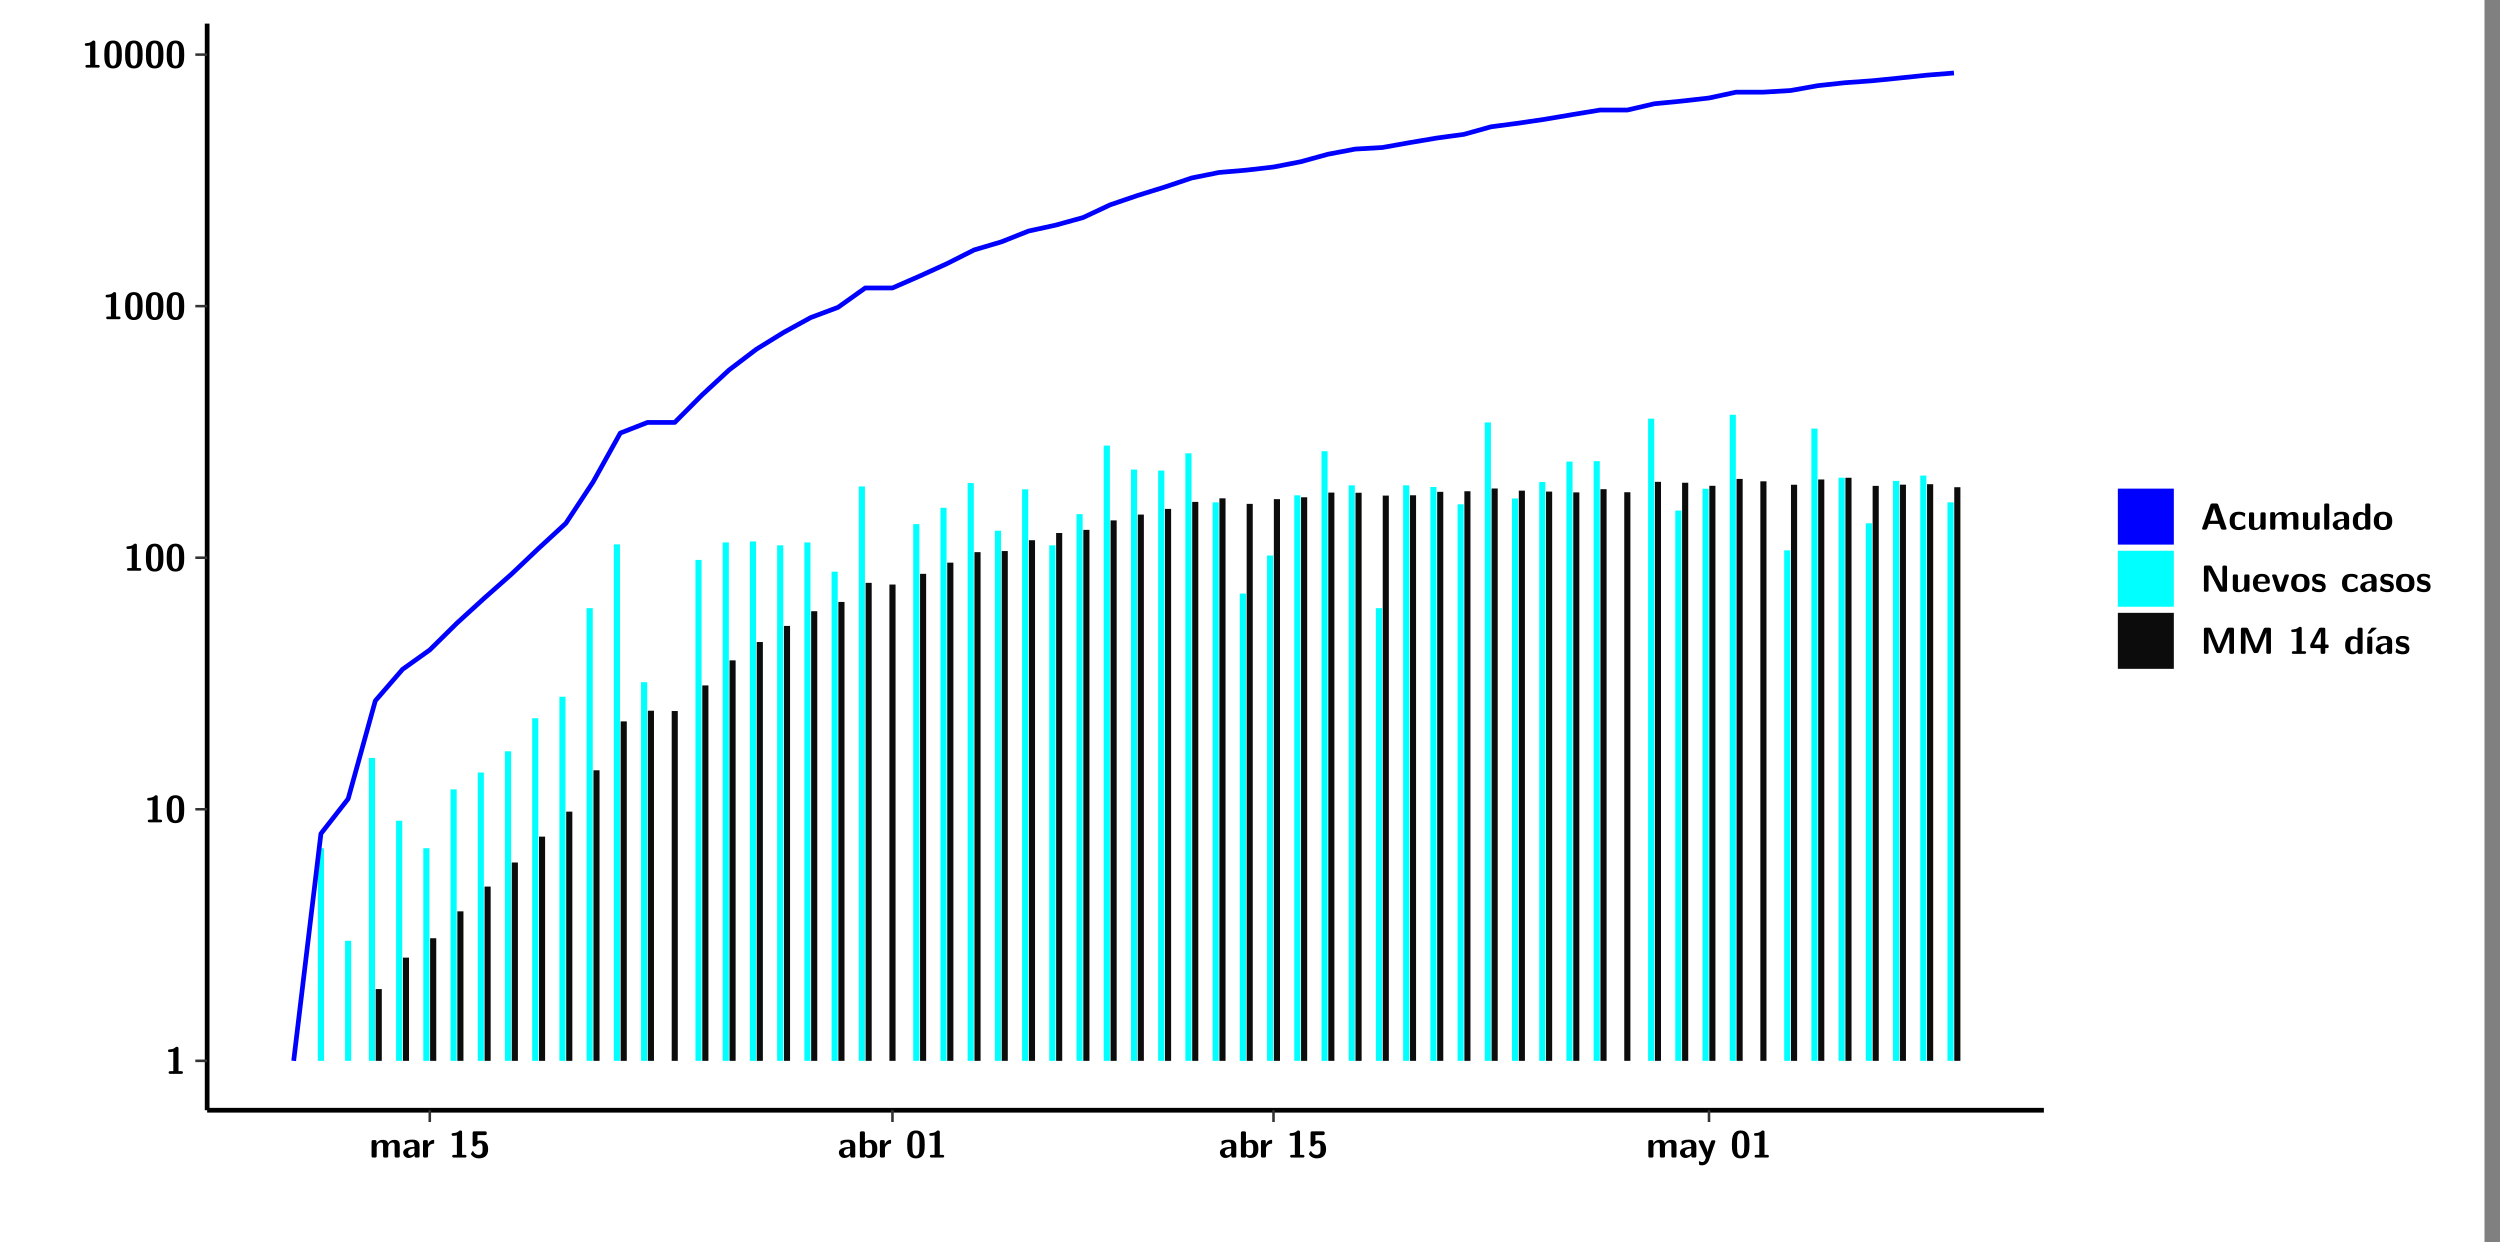 <?xml version="1.0" encoding="UTF-8"?>
<svg xmlns="http://www.w3.org/2000/svg" xmlns:xlink="http://www.w3.org/1999/xlink" width="579.653pt" height="288pt" viewBox="0 0 579.653 288" version="1.1">
<rect x="0" y="0" width="579.653" height="288" fill="#808080" stroke="none"/>
<defs>
<g>
<symbol overflow="visible" id="glyph0-0">
<path style="stroke:none;" d=""/>
</symbol>
<symbol overflow="visible" id="glyph0-1">
<path style="stroke:none;" d="M 3.109 -5.859 C 3.109 -6.016 3.109 -6.281 2.719 -6.281 C 2.547 -6.281 2.516 -6.266 2.406 -6.156 C 2.25 -6.016 1.922 -5.688 1.047 -5.672 C 0.891 -5.672 0.672 -5.609 0.672 -5.359 C 0.672 -5.047 0.969 -5.047 1.094 -5.047 C 1.344 -5.047 1.656 -5.078 1.906 -5.156 L 1.906 -0.625 L 1.234 -0.625 C 1.109 -0.625 0.812 -0.625 0.812 -0.312 C 0.812 0 1.109 0 1.234 0 L 3.719 0 C 3.828 0 4.141 0 4.141 -0.312 C 4.141 -0.625 3.828 -0.625 3.719 -0.625 L 3.109 -0.625 Z M 3.109 -5.859 "/>
</symbol>
<symbol overflow="visible" id="glyph0-2">
<path style="stroke:none;" d="M 4.438 -3 C 4.438 -4.203 4.438 -6.281 2.406 -6.281 C 0.375 -6.281 0.375 -4.219 0.375 -3 C 0.375 -1.812 0.375 0.188 2.406 0.188 C 4.438 0.188 4.438 -1.781 4.438 -3 Z M 2.406 -0.438 C 1.75 -0.438 1.656 -1.25 1.625 -1.484 C 1.562 -1.953 1.562 -2.766 1.562 -3.125 C 1.562 -3.641 1.562 -4.203 1.625 -4.641 C 1.641 -4.875 1.734 -5.641 2.406 -5.641 C 3.047 -5.641 3.156 -4.906 3.188 -4.734 C 3.25 -4.281 3.25 -3.594 3.25 -3.125 C 3.25 -2.625 3.25 -1.953 3.188 -1.469 C 3.156 -1.234 3.062 -0.438 2.406 -0.438 Z M 2.406 -0.438 "/>
</symbol>
<symbol overflow="visible" id="glyph0-3">
<path style="stroke:none;" d="M 7.062 -2.844 C 7.062 -3.75 6.672 -4.109 5.781 -4.109 C 5.156 -4.109 4.688 -3.828 4.359 -3.25 C 4.219 -4.078 3.484 -4.109 3.109 -4.109 C 2.938 -4.109 2.578 -4.109 2.188 -3.828 C 1.906 -3.625 1.734 -3.344 1.672 -3.203 L 1.672 -3.641 C 1.672 -3.922 1.609 -4.062 1.25 -4.062 L 0.953 -4.062 C 0.625 -4.062 0.531 -3.969 0.531 -3.641 L 0.531 -0.422 C 0.531 -0.109 0.625 0 0.953 0 L 1.297 0 C 1.625 0 1.719 -0.109 1.719 -0.422 L 1.719 -2.359 C 1.719 -3.141 2.25 -3.484 2.688 -3.484 C 3.109 -3.484 3.203 -3.297 3.203 -2.828 L 3.203 -0.422 C 3.203 -0.109 3.297 0 3.625 0 L 3.969 0 C 4.297 0 4.391 -0.109 4.391 -0.422 L 4.391 -2.359 C 4.391 -3.141 4.922 -3.484 5.359 -3.484 C 5.781 -3.484 5.875 -3.297 5.875 -2.828 L 5.875 -0.422 C 5.875 -0.109 5.969 0 6.297 0 L 6.641 0 C 6.984 0 7.062 -0.109 7.062 -0.422 Z M 7.062 -2.844 "/>
</symbol>
<symbol overflow="visible" id="glyph0-4">
<path style="stroke:none;" d="M 4.062 -2.766 C 4.062 -4.156 2.734 -4.156 2.297 -4.156 C 1.891 -4.156 1.453 -4.125 0.859 -3.891 C 0.672 -3.797 0.625 -3.781 0.625 -3.688 C 0.625 -3.625 0.688 -3.109 0.688 -3.047 C 0.703 -2.984 0.75 -2.938 0.812 -2.938 C 0.844 -2.938 0.875 -2.969 0.906 -3 C 1.281 -3.391 1.719 -3.578 2.266 -3.578 C 2.734 -3.578 2.875 -3.297 2.875 -2.781 L 2.875 -2.469 C 2.562 -2.469 0.266 -2.453 0.266 -1.172 C 0.266 -0.547 0.766 0.094 1.531 0.094 C 1.828 0.094 2.484 0.016 2.906 -0.594 L 2.906 -0.422 C 2.906 -0.141 2.969 0 3.328 0 L 3.641 0 C 3.984 0 4.062 -0.109 4.062 -0.422 Z M 2.875 -1.344 C 2.875 -0.531 2.047 -0.531 2.016 -0.531 C 1.641 -0.531 1.406 -0.844 1.406 -1.188 C 1.406 -2.047 2.625 -2.109 2.875 -2.109 Z M 2.875 -1.344 "/>
</symbol>
<symbol overflow="visible" id="glyph0-5">
<path style="stroke:none;" d="M 1.703 -2.016 C 1.703 -2.844 2.391 -3.188 2.938 -3.219 C 3.109 -3.234 3.125 -3.234 3.125 -3.469 L 3.125 -3.875 C 3.125 -4.047 3.125 -4.109 2.969 -4.109 C 2.719 -4.109 2.078 -4.031 1.672 -3.078 L 1.656 -3.078 L 1.656 -3.641 C 1.656 -3.922 1.594 -4.062 1.234 -4.062 L 0.953 -4.062 C 0.641 -4.062 0.531 -3.969 0.531 -3.641 L 0.531 -0.422 C 0.531 -0.109 0.625 0 0.953 0 L 1.281 0 C 1.609 0 1.703 -0.109 1.703 -0.422 Z M 1.703 -2.016 "/>
</symbol>
<symbol overflow="visible" id="glyph0-6">
<path style="stroke:none;" d="M 1.859 -5.203 L 3.578 -5.203 C 4 -5.203 4 -5.406 4 -5.641 C 4 -5.875 4 -6.078 3.578 -6.078 L 1.141 -6.078 C 0.875 -6.078 0.734 -6.031 0.734 -5.688 L 0.734 -3 C 0.734 -2.609 0.922 -2.594 1.172 -2.594 C 1.391 -2.594 1.469 -2.594 1.594 -2.812 C 1.812 -3.141 2.109 -3.328 2.469 -3.328 C 3.047 -3.328 3.047 -2.656 3.047 -1.969 C 3.047 -1.297 3.047 -0.625 2.125 -0.625 C 1.844 -0.625 1.25 -0.703 0.906 -1.406 C 0.875 -1.453 0.844 -1.5 0.781 -1.5 C 0.719 -1.5 0.703 -1.469 0.656 -1.391 C 0.531 -1.188 0.328 -0.891 0.328 -0.828 C 0.328 -0.75 0.891 0.188 2.141 0.188 C 3.562 0.188 4.328 -0.516 4.328 -1.938 C 4.328 -3.094 3.844 -3.953 2.5 -3.953 C 2.281 -3.953 2.078 -3.922 1.859 -3.844 Z M 1.859 -5.203 "/>
</symbol>
<symbol overflow="visible" id="glyph0-7">
<path style="stroke:none;" d="M 1.703 -5.656 C 1.703 -5.938 1.641 -6.078 1.281 -6.078 L 0.953 -6.078 C 0.641 -6.078 0.531 -5.984 0.531 -5.656 L 0.531 -0.422 C 0.531 -0.109 0.625 0 0.953 0 L 1.312 0 C 1.453 0 1.719 0 1.734 -0.344 C 2.125 0.094 2.578 0.094 2.719 0.094 C 4.578 0.094 4.578 -1.594 4.578 -2.031 C 4.578 -2.453 4.578 -4.109 2.938 -4.109 C 2.219 -4.109 1.781 -3.703 1.703 -3.625 Z M 1.734 -3.172 C 1.844 -3.281 2.109 -3.484 2.5 -3.484 C 3.391 -3.484 3.391 -2.672 3.391 -2.016 C 3.391 -1.375 3.391 -0.531 2.406 -0.531 C 2.047 -0.531 1.828 -0.75 1.734 -0.875 Z M 1.734 -3.172 "/>
</symbol>
<symbol overflow="visible" id="glyph0-8">
<path style="stroke:none;" d="M 4.109 -3.609 C 4.141 -3.719 4.141 -3.734 4.141 -3.781 C 4.141 -4.016 3.906 -4.016 3.797 -4.016 L 3.609 -4.016 C 3.469 -4.016 3.266 -4.016 3.141 -3.812 C 3.109 -3.766 2.406 -1.828 2.359 -1.25 L 2.344 -1.25 C 2.312 -1.672 1.953 -2.484 1.562 -3.328 C 1.328 -3.891 1.266 -4.016 0.828 -4.016 L 0.594 -4.016 C 0.469 -4.016 0.25 -4.016 0.25 -3.781 C 0.25 -3.75 0.281 -3.688 0.297 -3.641 L 1.953 0 C 1.891 0.188 1.859 0.281 1.828 0.375 C 1.734 0.656 1.578 1.047 1.109 1.047 C 0.812 1.047 0.609 0.922 0.516 0.875 C 0.469 0.844 0.453 0.828 0.422 0.828 C 0.391 0.828 0.312 0.859 0.312 0.969 C 0.312 1.031 0.375 1.641 0.391 1.672 C 0.469 1.781 0.953 1.797 1.094 1.797 C 2.172 1.797 2.609 0.766 2.672 0.547 Z M 4.109 -3.609 "/>
</symbol>
<symbol overflow="visible" id="glyph0-9">
<path style="stroke:none;" d="M 4.156 -5.703 C 4.031 -6.078 3.766 -6.078 3.594 -6.078 L 2.828 -6.078 C 2.641 -6.078 2.391 -6.078 2.266 -5.703 L 0.406 -0.406 C 0.375 -0.297 0.375 -0.281 0.375 -0.234 C 0.375 0 0.594 0 0.703 0 L 1.031 0 C 1.188 0 1.453 0 1.578 -0.344 L 1.922 -1.328 L 4.344 -1.328 L 4.641 -0.484 C 4.75 -0.172 4.812 0 5.234 0 L 5.703 0 C 5.828 0 6.047 0 6.047 -0.234 C 6.047 -0.281 6.047 -0.297 6 -0.406 Z M 2.812 -3.938 C 2.938 -4.328 3.062 -4.656 3.125 -4.969 L 3.141 -4.969 C 3.188 -4.766 3.188 -4.75 3.25 -4.547 L 4.078 -2.078 L 2.188 -2.078 Z M 2.812 -3.938 "/>
</symbol>
<symbol overflow="visible" id="glyph0-10">
<path style="stroke:none;" d="M 4 -0.438 C 4 -0.531 3.969 -0.938 3.953 -1.047 C 3.953 -1.078 3.938 -1.172 3.844 -1.172 C 3.812 -1.172 3.797 -1.172 3.703 -1.078 C 3.562 -0.953 3.141 -0.594 2.422 -0.594 C 1.516 -0.594 1.516 -1.469 1.516 -2.031 C 1.516 -2.75 1.562 -3.484 2.453 -3.484 C 3.031 -3.484 3.266 -3.344 3.578 -3.078 C 3.688 -2.984 3.703 -2.984 3.734 -2.984 C 3.828 -2.984 3.844 -3.062 3.844 -3.094 C 3.859 -3.172 3.953 -3.656 3.953 -3.703 C 3.953 -3.781 3.891 -3.812 3.75 -3.891 C 3.328 -4.078 3.062 -4.156 2.453 -4.156 C 1.141 -4.156 0.328 -3.547 0.328 -2.016 C 0.328 -0.562 1.078 0.094 2.406 0.094 C 2.641 0.094 3.172 0.094 3.75 -0.203 C 4 -0.344 4 -0.344 4 -0.438 Z M 4 -0.438 "/>
</symbol>
<symbol overflow="visible" id="glyph0-11">
<path style="stroke:none;" d="M 4.391 -3.594 C 4.391 -3.875 4.328 -4.016 3.969 -4.016 L 3.609 -4.016 C 3.281 -4.016 3.188 -3.906 3.188 -3.594 L 3.188 -1.516 C 3.188 -0.938 2.891 -0.438 2.266 -0.438 C 1.766 -0.438 1.719 -0.562 1.719 -1.031 L 1.719 -3.594 C 1.719 -3.875 1.656 -4.016 1.297 -4.016 L 0.953 -4.016 C 0.625 -4.016 0.531 -3.922 0.531 -3.594 L 0.531 -1.109 C 0.531 -0.172 1.031 0.094 1.953 0.094 C 2.188 0.094 2.812 0.094 3.219 -0.656 L 3.219 -0.422 C 3.219 -0.141 3.281 0 3.641 0 L 3.969 0 C 4.297 0 4.391 -0.109 4.391 -0.422 Z M 4.391 -3.594 "/>
</symbol>
<symbol overflow="visible" id="glyph0-12">
<path style="stroke:none;" d="M 1.703 -5.656 C 1.703 -5.938 1.641 -6.078 1.281 -6.078 L 0.953 -6.078 C 0.641 -6.078 0.531 -5.984 0.531 -5.656 L 0.531 -0.422 C 0.531 -0.109 0.625 0 0.953 0 L 1.281 0 C 1.609 0 1.703 -0.109 1.703 -0.422 Z M 1.703 -5.656 "/>
</symbol>
<symbol overflow="visible" id="glyph0-13">
<path style="stroke:none;" d="M 4.375 -5.656 C 4.375 -5.938 4.312 -6.078 3.953 -6.078 L 3.625 -6.078 C 3.297 -6.078 3.203 -5.969 3.203 -5.656 L 3.203 -3.672 C 2.812 -4.047 2.375 -4.109 2.109 -4.109 C 0.328 -4.109 0.328 -2.422 0.328 -2 C 0.328 -1.594 0.328 0.094 2.062 0.094 C 2.422 0.094 2.812 -0.016 3.188 -0.406 C 3.188 -0.094 3.297 0 3.609 0 L 3.953 0 C 4.281 0 4.375 -0.109 4.375 -0.422 Z M 3.188 -1.094 C 3.188 -0.953 3.188 -0.875 2.922 -0.688 C 2.703 -0.547 2.5 -0.531 2.406 -0.531 C 1.516 -0.531 1.516 -1.344 1.516 -2 C 1.516 -2.656 1.516 -3.484 2.5 -3.484 C 2.75 -3.484 2.984 -3.391 3.188 -3.203 Z M 3.188 -1.094 "/>
</symbol>
<symbol overflow="visible" id="glyph0-14">
<path style="stroke:none;" d="M 4.547 -1.969 C 4.547 -3.406 3.844 -4.156 2.406 -4.156 C 0.953 -4.156 0.266 -3.391 0.266 -1.969 C 0.266 -0.547 1.031 0.094 2.406 0.094 C 3.781 0.094 4.547 -0.531 4.547 -1.969 Z M 2.406 -0.594 C 1.469 -0.594 1.469 -1.375 1.469 -2.078 C 1.469 -2.75 1.469 -3.531 2.406 -3.531 C 3.344 -3.531 3.344 -2.766 3.344 -2.078 C 3.344 -1.391 3.344 -0.594 2.406 -0.594 Z M 2.406 -0.594 "/>
</symbol>
<symbol overflow="visible" id="glyph0-15">
<path style="stroke:none;" d="M 2.656 -5.734 C 2.469 -6.078 2.203 -6.078 2.031 -6.078 L 1.219 -6.078 C 0.906 -6.078 0.797 -5.984 0.797 -5.656 L 0.797 -0.422 C 0.797 -0.109 0.891 0 1.219 0 L 1.453 0 C 1.781 0 1.875 -0.109 1.875 -0.422 L 1.875 -5.016 L 1.891 -5.016 L 4.297 -0.344 C 4.484 0 4.75 0 4.922 0 L 5.734 0 C 6.062 0 6.156 -0.109 6.156 -0.422 L 6.156 -5.656 C 6.156 -5.938 6.094 -6.078 5.734 -6.078 L 5.5 -6.078 C 5.156 -6.078 5.078 -5.969 5.078 -5.656 L 5.078 -1.062 L 5.062 -1.062 Z M 2.656 -5.734 "/>
</symbol>
<symbol overflow="visible" id="glyph0-16">
<path style="stroke:none;" d="M 3.781 -1.875 C 3.984 -1.875 4.203 -1.891 4.203 -2.281 C 4.203 -3.406 3.672 -4.156 2.359 -4.156 C 0.969 -4.156 0.266 -3.375 0.266 -2.047 C 0.266 -0.609 1.109 0.094 2.484 0.094 C 2.812 0.094 3.312 0.047 3.891 -0.234 C 4.078 -0.328 4.141 -0.359 4.141 -0.469 C 4.141 -0.531 4.125 -0.781 4.109 -0.844 C 4.078 -1.125 4.062 -1.125 3.984 -1.125 C 3.953 -1.125 3.938 -1.125 3.844 -1.047 C 3.328 -0.594 2.797 -0.531 2.516 -0.531 C 1.531 -0.531 1.422 -1.312 1.391 -1.875 Z M 1.406 -2.344 C 1.422 -2.875 1.609 -3.531 2.359 -3.531 C 3.062 -3.531 3.203 -3.031 3.219 -2.344 Z M 1.406 -2.344 "/>
</symbol>
<symbol overflow="visible" id="glyph0-17">
<path style="stroke:none;" d="M 4.109 -3.609 C 4.141 -3.719 4.141 -3.75 4.141 -3.766 C 4.141 -4.016 3.922 -4.016 3.797 -4.016 L 3.609 -4.016 C 3.25 -4.016 3.141 -3.891 3.062 -3.641 L 2.203 -0.984 L 1.328 -3.641 C 1.266 -3.828 1.203 -4.016 0.781 -4.016 L 0.578 -4.016 C 0.453 -4.016 0.234 -4.016 0.234 -3.766 C 0.234 -3.75 0.234 -3.719 0.266 -3.609 L 1.312 -0.375 C 1.438 0 1.703 0 1.859 0 L 2.5 0 C 2.672 0 2.938 0 3.062 -0.375 Z M 4.109 -3.609 "/>
</symbol>
<symbol overflow="visible" id="glyph0-18">
<path style="stroke:none;" d="M 3.469 -1.234 C 3.469 -1.734 3.203 -2.031 3.047 -2.172 C 2.703 -2.484 2.391 -2.547 2.031 -2.609 C 1.547 -2.703 1.188 -2.766 1.188 -3.109 C 1.188 -3.469 1.484 -3.547 1.828 -3.547 C 2.406 -3.547 2.719 -3.328 2.953 -3.125 C 3.047 -3.047 3.062 -3.047 3.094 -3.047 C 3.188 -3.047 3.203 -3.125 3.203 -3.156 C 3.219 -3.219 3.312 -3.719 3.312 -3.766 C 3.312 -3.906 2.844 -4.031 2.75 -4.062 C 2.406 -4.156 2.125 -4.156 1.891 -4.156 C 1.5 -4.156 0.328 -4.156 0.328 -2.906 C 0.328 -2.484 0.516 -2.219 0.75 -2 C 1.062 -1.734 1.406 -1.672 1.906 -1.562 C 2.156 -1.531 2.609 -1.453 2.609 -1.062 C 2.609 -0.656 2.266 -0.594 1.922 -0.594 C 1.531 -0.594 1.047 -0.703 0.625 -1.188 C 0.594 -1.234 0.562 -1.266 0.516 -1.266 C 0.422 -1.266 0.406 -1.188 0.391 -1.125 C 0.375 -1.016 0.266 -0.516 0.266 -0.422 C 0.266 -0.266 0.922 -0.062 0.922 -0.047 C 1.406 0.094 1.766 0.094 1.922 0.094 C 2.359 0.094 3.469 0.062 3.469 -1.234 Z M 3.469 -1.234 "/>
</symbol>
<symbol overflow="visible" id="glyph0-19">
<path style="stroke:none;" d="M 4.859 -2.859 C 4.688 -2.422 4.359 -1.609 4.281 -1.312 C 4.203 -1.625 3.844 -2.484 3.656 -2.953 L 2.531 -5.719 C 2.391 -6.078 2.109 -6.078 1.953 -6.078 L 1.219 -6.078 C 0.906 -6.078 0.797 -5.984 0.797 -5.656 L 0.797 -0.422 C 0.797 -0.109 0.891 0 1.219 0 L 1.453 0 C 1.781 0 1.875 -0.109 1.875 -0.422 L 1.875 -4.953 L 1.891 -4.953 C 1.984 -4.562 2.375 -3.578 2.578 -3.062 L 3.609 -0.562 C 3.766 -0.188 3.969 -0.188 4.266 -0.188 C 4.562 -0.188 4.781 -0.188 4.938 -0.562 L 6.062 -3.328 C 6.141 -3.531 6.625 -4.719 6.672 -4.953 L 6.688 -4.953 L 6.688 -0.422 C 6.688 -0.141 6.75 0 7.109 0 L 7.344 0 C 7.672 0 7.766 -0.109 7.766 -0.422 L 7.766 -5.656 C 7.766 -5.938 7.703 -6.078 7.344 -6.078 L 6.609 -6.078 C 6.391 -6.078 6.172 -6.062 6.016 -5.703 Z M 4.859 -2.859 "/>
</symbol>
<symbol overflow="visible" id="glyph0-20">
<path style="stroke:none;" d="M 0.344 -2.297 C 0.266 -2.172 0.266 -2.141 0.266 -1.984 L 0.266 -1.766 C 0.266 -1.484 0.328 -1.344 0.688 -1.344 L 2.672 -1.344 L 2.672 -0.422 C 2.672 -0.141 2.719 0 3.078 0 L 3.328 0 C 3.656 0 3.75 -0.109 3.75 -0.422 L 3.75 -1.344 L 4.125 -1.344 C 4.391 -1.344 4.547 -1.406 4.547 -1.75 C 4.547 -2.078 4.422 -2.172 4.125 -2.172 L 3.75 -2.172 L 3.75 -5.656 C 3.75 -5.984 3.656 -6.078 3.328 -6.078 L 2.688 -6.078 C 2.531 -6.078 2.391 -6.078 2.281 -5.875 Z M 1.188 -2.172 C 2.578 -4.75 2.672 -5.016 2.703 -5.156 L 2.719 -5.156 L 2.719 -2.172 Z M 1.188 -2.172 "/>
</symbol>
<symbol overflow="visible" id="glyph0-21">
<path style="stroke:none;" d="M 3.906 -5.844 C 3.953 -5.875 4 -5.922 4 -5.969 C 4 -6.078 3.906 -6.078 3.766 -6.078 L 3.047 -6.078 C 2.875 -6.078 2.859 -6.078 2.781 -5.984 L 2.031 -4.953 C 1.953 -4.859 1.953 -4.844 1.953 -4.828 C 1.953 -4.703 2.047 -4.703 2.188 -4.703 L 2.516 -4.703 Z M 3.906 -5.844 "/>
</symbol>
<symbol overflow="visible" id="glyph0-22">
<path style="stroke:none;" d="M 1.703 -3.594 C 1.703 -3.875 1.641 -4.016 1.281 -4.016 L 0.953 -4.016 C 0.641 -4.016 0.531 -3.922 0.531 -3.594 L 0.531 -0.422 C 0.531 -0.109 0.625 0 0.953 0 L 1.281 0 C 1.609 0 1.703 -0.109 1.703 -0.422 Z M 1.703 -3.594 "/>
</symbol>
</g>
<clipPath id="clip1">
  <path d="M 0 0 L 576.008 0 L 576.008 288 L 0 288 Z M 0 0 "/>
</clipPath>
<clipPath id="clip2">
  <path d="M 48.031 5.477 L 473.898 5.477 L 473.898 257.414 L 48.031 257.414 Z M 48.031 5.477 "/>
</clipPath>
</defs>
<g id="surface1">
<g clip-path="url(#clip1)" clip-rule="nonzero">
<path style="fill-rule:nonzero;fill:rgb(100%,100%,100%);fill-opacity:1;stroke-width:0.598;stroke-linecap:round;stroke-linejoin:round;stroke:rgb(100%,100%,100%);stroke-opacity:1;stroke-miterlimit:10;" d="M 0 0 L 0 288.004 L 576.008 288.004 L 576.008 0 Z M 0 0 " transform="matrix(1,0,0,-1,0,288)"/>
</g>
<g clip-path="url(#clip2)" clip-rule="nonzero">
<path style=" stroke:none;fill-rule:nonzero;fill:rgb(100%,100%,100%);fill-opacity:1;" d="M 48.031 257.414 L 48.031 5.477 L 473.898 5.477 L 473.898 257.414 Z M 48.031 257.414 "/>
</g>
<path style=" stroke:none;fill-rule:nonzero;fill:rgb(0%,100%,100%);fill-opacity:1;" d="M 73.695 245.969 L 73.695 196.672 L 75.121 196.672 L 75.121 245.969 Z M 73.695 245.969 "/>
<path style=" stroke:none;fill-rule:nonzero;fill:rgb(0%,100%,100%);fill-opacity:1;" d="M 80.012 245.969 L 80.012 218.133 L 81.426 218.133 L 81.426 245.969 Z M 80.012 245.969 "/>
<path style=" stroke:none;fill-rule:nonzero;fill:rgb(0%,100%,100%);fill-opacity:1;" d="M 85.531 245.969 L 85.531 175.73 L 86.945 175.73 L 86.945 245.969 Z M 85.531 245.969 "/>
<path style=" stroke:none;fill-rule:nonzero;fill:rgb(4.999%,4.999%,4.999%);fill-opacity:1;" d="M 87.105 245.969 L 87.105 229.328 L 88.527 229.328 L 88.527 245.969 Z M 87.105 245.969 "/>
<path style=" stroke:none;fill-rule:nonzero;fill:rgb(0%,100%,100%);fill-opacity:1;" d="M 91.836 245.969 L 91.836 190.305 L 93.262 190.305 L 93.262 245.969 Z M 91.836 245.969 "/>
<path style=" stroke:none;fill-rule:nonzero;fill:rgb(4.999%,4.999%,4.999%);fill-opacity:1;" d="M 93.422 245.969 L 93.422 222.035 L 94.836 222.035 L 94.836 245.969 Z M 93.422 245.969 "/>
<path style=" stroke:none;fill-rule:nonzero;fill:rgb(0%,100%,100%);fill-opacity:1;" d="M 98.152 245.969 L 98.152 196.672 L 99.566 196.672 L 99.566 245.969 Z M 98.152 245.969 "/>
<path style=" stroke:none;fill-rule:nonzero;fill:rgb(4.999%,4.999%,4.999%);fill-opacity:1;" d="M 99.727 245.969 L 99.727 217.543 L 101.152 217.543 L 101.152 245.969 Z M 99.727 245.969 "/>
<path style=" stroke:none;fill-rule:nonzero;fill:rgb(0%,100%,100%);fill-opacity:1;" d="M 104.461 245.969 L 104.461 183.023 L 105.883 183.023 L 105.883 245.969 Z M 104.461 245.969 "/>
<path style=" stroke:none;fill-rule:nonzero;fill:rgb(4.999%,4.999%,4.999%);fill-opacity:1;" d="M 106.043 245.969 L 106.043 211.305 L 107.457 211.305 L 107.457 245.969 Z M 106.043 245.969 "/>
<path style=" stroke:none;fill-rule:nonzero;fill:rgb(0%,100%,100%);fill-opacity:1;" d="M 110.777 245.969 L 110.777 179.117 L 112.191 179.117 L 112.191 245.969 Z M 110.777 245.969 "/>
<path style=" stroke:none;fill-rule:nonzero;fill:rgb(4.999%,4.999%,4.999%);fill-opacity:1;" d="M 112.352 245.969 L 112.352 205.559 L 113.766 205.559 L 113.766 245.969 Z M 112.352 245.969 "/>
<path style=" stroke:none;fill-rule:nonzero;fill:rgb(0%,100%,100%);fill-opacity:1;" d="M 117.082 245.969 L 117.082 174.195 L 118.508 174.195 L 118.508 245.969 Z M 117.082 245.969 "/>
<path style=" stroke:none;fill-rule:nonzero;fill:rgb(4.999%,4.999%,4.999%);fill-opacity:1;" d="M 118.656 245.969 L 118.656 199.98 L 120.082 199.98 L 120.082 245.969 Z M 118.656 245.969 "/>
<path style=" stroke:none;fill-rule:nonzero;fill:rgb(0%,100%,100%);fill-opacity:1;" d="M 123.391 245.969 L 123.391 166.535 L 124.812 166.535 L 124.812 245.969 Z M 123.391 245.969 "/>
<path style=" stroke:none;fill-rule:nonzero;fill:rgb(4.999%,4.999%,4.999%);fill-opacity:1;" d="M 124.973 245.969 L 124.973 193.98 L 126.387 193.98 L 126.387 245.969 Z M 124.973 245.969 "/>
<path style=" stroke:none;fill-rule:nonzero;fill:rgb(0%,100%,100%);fill-opacity:1;" d="M 129.707 245.969 L 129.707 161.551 L 131.121 161.551 L 131.121 245.969 Z M 129.707 245.969 "/>
<path style=" stroke:none;fill-rule:nonzero;fill:rgb(4.999%,4.999%,4.999%);fill-opacity:1;" d="M 131.281 245.969 L 131.281 188.184 L 132.703 188.184 L 132.703 245.969 Z M 131.281 245.969 "/>
<path style=" stroke:none;fill-rule:nonzero;fill:rgb(0%,100%,100%);fill-opacity:1;" d="M 136.012 245.969 L 136.012 141.008 L 137.438 141.008 L 137.438 245.969 Z M 136.012 245.969 "/>
<path style=" stroke:none;fill-rule:nonzero;fill:rgb(4.999%,4.999%,4.999%);fill-opacity:1;" d="M 137.598 245.969 L 137.598 178.598 L 139.012 178.598 L 139.012 245.969 Z M 137.598 245.969 "/>
<path style=" stroke:none;fill-rule:nonzero;fill:rgb(0%,100%,100%);fill-opacity:1;" d="M 142.328 245.969 L 142.328 126.215 L 143.742 126.215 L 143.742 245.969 Z M 142.328 245.969 "/>
<path style=" stroke:none;fill-rule:nonzero;fill:rgb(4.999%,4.999%,4.999%);fill-opacity:1;" d="M 143.902 245.969 L 143.902 167.262 L 145.328 167.262 L 145.328 245.969 Z M 143.902 245.969 "/>
<path style=" stroke:none;fill-rule:nonzero;fill:rgb(0%,100%,100%);fill-opacity:1;" d="M 148.633 245.969 L 148.633 158.176 L 150.059 158.176 L 150.059 245.969 Z M 148.633 245.969 "/>
<path style=" stroke:none;fill-rule:nonzero;fill:rgb(4.999%,4.999%,4.999%);fill-opacity:1;" d="M 150.207 245.969 L 150.207 164.789 L 151.633 164.789 L 151.633 245.969 Z M 150.207 245.969 "/>
<path style=" stroke:none;fill-rule:nonzero;fill:rgb(4.999%,4.999%,4.999%);fill-opacity:1;" d="M 155.738 245.969 L 155.738 164.859 L 157.152 164.859 L 157.152 245.969 Z M 155.738 245.969 "/>
<path style=" stroke:none;fill-rule:nonzero;fill:rgb(0%,100%,100%);fill-opacity:1;" d="M 161.258 245.969 L 161.258 129.82 L 162.672 129.82 L 162.672 245.969 Z M 161.258 245.969 "/>
<path style=" stroke:none;fill-rule:nonzero;fill:rgb(4.999%,4.999%,4.999%);fill-opacity:1;" d="M 162.832 245.969 L 162.832 158.922 L 164.258 158.922 L 164.258 245.969 Z M 162.832 245.969 "/>
<path style=" stroke:none;fill-rule:nonzero;fill:rgb(0%,100%,100%);fill-opacity:1;" d="M 167.562 245.969 L 167.562 125.766 L 168.988 125.766 L 168.988 245.969 Z M 167.562 245.969 "/>
<path style=" stroke:none;fill-rule:nonzero;fill:rgb(4.999%,4.999%,4.999%);fill-opacity:1;" d="M 169.148 245.969 L 169.148 153.113 L 170.562 153.113 L 170.562 245.969 Z M 169.148 245.969 "/>
<path style=" stroke:none;fill-rule:nonzero;fill:rgb(0%,100%,100%);fill-opacity:1;" d="M 173.879 245.969 L 173.879 125.547 L 175.293 125.547 L 175.293 245.969 Z M 173.879 245.969 "/>
<path style=" stroke:none;fill-rule:nonzero;fill:rgb(4.999%,4.999%,4.999%);fill-opacity:1;" d="M 175.453 245.969 L 175.453 148.859 L 176.879 148.859 L 176.879 245.969 Z M 175.453 245.969 "/>
<path style=" stroke:none;fill-rule:nonzero;fill:rgb(0%,100%,100%);fill-opacity:1;" d="M 180.188 245.969 L 180.188 126.445 L 181.609 126.445 L 181.609 245.969 Z M 180.188 245.969 "/>
<path style=" stroke:none;fill-rule:nonzero;fill:rgb(4.999%,4.999%,4.999%);fill-opacity:1;" d="M 181.77 245.969 L 181.77 145.125 L 183.184 145.125 L 183.184 245.969 Z M 181.77 245.969 "/>
<path style=" stroke:none;fill-rule:nonzero;fill:rgb(0%,100%,100%);fill-opacity:1;" d="M 186.504 245.969 L 186.504 125.766 L 187.918 125.766 L 187.918 245.969 Z M 186.504 245.969 "/>
<path style=" stroke:none;fill-rule:nonzero;fill:rgb(4.999%,4.999%,4.999%);fill-opacity:1;" d="M 188.078 245.969 L 188.078 141.715 L 189.492 141.715 L 189.492 245.969 Z M 188.078 245.969 "/>
<path style=" stroke:none;fill-rule:nonzero;fill:rgb(0%,100%,100%);fill-opacity:1;" d="M 192.809 245.969 L 192.809 132.551 L 194.234 132.551 L 194.234 245.969 Z M 192.809 245.969 "/>
<path style=" stroke:none;fill-rule:nonzero;fill:rgb(4.999%,4.999%,4.999%);fill-opacity:1;" d="M 194.383 245.969 L 194.383 139.566 L 195.809 139.566 L 195.809 245.969 Z M 194.383 245.969 "/>
<path style=" stroke:none;fill-rule:nonzero;fill:rgb(0%,100%,100%);fill-opacity:1;" d="M 199.117 245.969 L 199.117 112.785 L 200.539 112.785 L 200.539 245.969 Z M 199.117 245.969 "/>
<path style=" stroke:none;fill-rule:nonzero;fill:rgb(4.999%,4.999%,4.999%);fill-opacity:1;" d="M 200.699 245.969 L 200.699 135.141 L 202.113 135.141 L 202.113 245.969 Z M 200.699 245.969 "/>
<path style=" stroke:none;fill-rule:nonzero;fill:rgb(4.999%,4.999%,4.999%);fill-opacity:1;" d="M 206.219 245.969 L 206.219 135.531 L 207.645 135.531 L 207.645 245.969 Z M 206.219 245.969 "/>
<path style=" stroke:none;fill-rule:nonzero;fill:rgb(0%,100%,100%);fill-opacity:1;" d="M 211.738 245.969 L 211.738 121.523 L 213.164 121.523 L 213.164 245.969 Z M 211.738 245.969 "/>
<path style=" stroke:none;fill-rule:nonzero;fill:rgb(4.999%,4.999%,4.999%);fill-opacity:1;" d="M 213.324 245.969 L 213.324 133.051 L 214.738 133.051 L 214.738 245.969 Z M 213.324 245.969 "/>
<path style=" stroke:none;fill-rule:nonzero;fill:rgb(0%,100%,100%);fill-opacity:1;" d="M 218.055 245.969 L 218.055 117.727 L 219.469 117.727 L 219.469 245.969 Z M 218.055 245.969 "/>
<path style=" stroke:none;fill-rule:nonzero;fill:rgb(4.999%,4.999%,4.999%);fill-opacity:1;" d="M 219.629 245.969 L 219.629 130.457 L 221.055 130.457 L 221.055 245.969 Z M 219.629 245.969 "/>
<path style=" stroke:none;fill-rule:nonzero;fill:rgb(0%,100%,100%);fill-opacity:1;" d="M 224.363 245.969 L 224.363 112.008 L 225.785 112.008 L 225.785 245.969 Z M 224.363 245.969 "/>
<path style=" stroke:none;fill-rule:nonzero;fill:rgb(4.999%,4.999%,4.999%);fill-opacity:1;" d="M 225.938 245.969 L 225.938 128.02 L 227.359 128.02 L 227.359 245.969 Z M 225.938 245.969 "/>
<path style=" stroke:none;fill-rule:nonzero;fill:rgb(0%,100%,100%);fill-opacity:1;" d="M 230.68 245.969 L 230.68 123.055 L 232.094 123.055 L 232.094 245.969 Z M 230.68 245.969 "/>
<path style=" stroke:none;fill-rule:nonzero;fill:rgb(4.999%,4.999%,4.999%);fill-opacity:1;" d="M 232.254 245.969 L 232.254 127.77 L 233.668 127.77 L 233.668 245.969 Z M 232.254 245.969 "/>
<path style=" stroke:none;fill-rule:nonzero;fill:rgb(0%,100%,100%);fill-opacity:1;" d="M 236.984 245.969 L 236.984 113.453 L 238.398 113.453 L 238.398 245.969 Z M 236.984 245.969 "/>
<path style=" stroke:none;fill-rule:nonzero;fill:rgb(4.999%,4.999%,4.999%);fill-opacity:1;" d="M 238.559 245.969 L 238.559 125.258 L 239.984 125.258 L 239.984 245.969 Z M 238.559 245.969 "/>
<path style=" stroke:none;fill-rule:nonzero;fill:rgb(0%,100%,100%);fill-opacity:1;" d="M 243.289 245.969 L 243.289 126.445 L 244.715 126.445 L 244.715 245.969 Z M 243.289 245.969 "/>
<path style=" stroke:none;fill-rule:nonzero;fill:rgb(4.999%,4.999%,4.999%);fill-opacity:1;" d="M 244.875 245.969 L 244.875 123.586 L 246.289 123.586 L 246.289 245.969 Z M 244.875 245.969 "/>
<path style=" stroke:none;fill-rule:nonzero;fill:rgb(0%,100%,100%);fill-opacity:1;" d="M 249.605 245.969 L 249.605 119.211 L 251.023 119.211 L 251.023 245.969 Z M 249.605 245.969 "/>
<path style=" stroke:none;fill-rule:nonzero;fill:rgb(4.999%,4.999%,4.999%);fill-opacity:1;" d="M 251.18 245.969 L 251.18 122.855 L 252.605 122.855 L 252.605 245.969 Z M 251.18 245.969 "/>
<path style=" stroke:none;fill-rule:nonzero;fill:rgb(0%,100%,100%);fill-opacity:1;" d="M 255.914 245.969 L 255.914 103.32 L 257.34 103.32 L 257.34 245.969 Z M 255.914 245.969 "/>
<path style=" stroke:none;fill-rule:nonzero;fill:rgb(4.999%,4.999%,4.999%);fill-opacity:1;" d="M 257.496 245.969 L 257.496 120.656 L 258.914 120.656 L 258.914 245.969 Z M 257.496 245.969 "/>
<path style=" stroke:none;fill-rule:nonzero;fill:rgb(0%,100%,100%);fill-opacity:1;" d="M 262.23 245.969 L 262.23 108.879 L 263.645 108.879 L 263.645 245.969 Z M 262.23 245.969 "/>
<path style=" stroke:none;fill-rule:nonzero;fill:rgb(4.999%,4.999%,4.999%);fill-opacity:1;" d="M 263.805 245.969 L 263.805 119.309 L 265.219 119.309 L 265.219 245.969 Z M 263.805 245.969 "/>
<path style=" stroke:none;fill-rule:nonzero;fill:rgb(0%,100%,100%);fill-opacity:1;" d="M 268.535 245.969 L 268.535 109.109 L 269.961 109.109 L 269.961 245.969 Z M 268.535 245.969 "/>
<path style=" stroke:none;fill-rule:nonzero;fill:rgb(4.999%,4.999%,4.999%);fill-opacity:1;" d="M 270.109 245.969 L 270.109 117.996 L 271.535 117.996 L 271.535 245.969 Z M 270.109 245.969 "/>
<path style=" stroke:none;fill-rule:nonzero;fill:rgb(0%,100%,100%);fill-opacity:1;" d="M 274.844 245.969 L 274.844 105.102 L 276.266 105.102 L 276.266 245.969 Z M 274.844 245.969 "/>
<path style=" stroke:none;fill-rule:nonzero;fill:rgb(4.999%,4.999%,4.999%);fill-opacity:1;" d="M 276.426 245.969 L 276.426 116.371 L 277.84 116.371 L 277.84 245.969 Z M 276.426 245.969 "/>
<path style=" stroke:none;fill-rule:nonzero;fill:rgb(0%,100%,100%);fill-opacity:1;" d="M 281.16 245.969 L 281.16 116.473 L 282.574 116.473 L 282.574 245.969 Z M 281.16 245.969 "/>
<path style=" stroke:none;fill-rule:nonzero;fill:rgb(4.999%,4.999%,4.999%);fill-opacity:1;" d="M 282.734 245.969 L 282.734 115.543 L 284.156 115.543 L 284.156 245.969 Z M 282.734 245.969 "/>
<path style=" stroke:none;fill-rule:nonzero;fill:rgb(0%,100%,100%);fill-opacity:1;" d="M 287.465 245.969 L 287.465 137.633 L 288.891 137.633 L 288.891 245.969 Z M 287.465 245.969 "/>
<path style=" stroke:none;fill-rule:nonzero;fill:rgb(4.999%,4.999%,4.999%);fill-opacity:1;" d="M 289.051 245.969 L 289.051 116.828 L 290.465 116.828 L 290.465 245.969 Z M 289.051 245.969 "/>
<path style=" stroke:none;fill-rule:nonzero;fill:rgb(0%,100%,100%);fill-opacity:1;" d="M 293.781 245.969 L 293.781 128.805 L 295.195 128.805 L 295.195 245.969 Z M 293.781 245.969 "/>
<path style=" stroke:none;fill-rule:nonzero;fill:rgb(4.999%,4.999%,4.999%);fill-opacity:1;" d="M 295.355 245.969 L 295.355 115.734 L 296.781 115.734 L 296.781 245.969 Z M 295.355 245.969 "/>
<path style=" stroke:none;fill-rule:nonzero;fill:rgb(0%,100%,100%);fill-opacity:1;" d="M 300.09 245.969 L 300.09 114.848 L 301.512 114.848 L 301.512 245.969 Z M 300.09 245.969 "/>
<path style=" stroke:none;fill-rule:nonzero;fill:rgb(4.999%,4.999%,4.999%);fill-opacity:1;" d="M 301.664 245.969 L 301.664 115.297 L 303.086 115.297 L 303.086 245.969 Z M 301.664 245.969 "/>
<path style=" stroke:none;fill-rule:nonzero;fill:rgb(0%,100%,100%);fill-opacity:1;" d="M 306.406 245.969 L 306.406 104.625 L 307.82 104.625 L 307.82 245.969 Z M 306.406 245.969 "/>
<path style=" stroke:none;fill-rule:nonzero;fill:rgb(4.999%,4.999%,4.999%);fill-opacity:1;" d="M 307.98 245.969 L 307.98 114.211 L 309.395 114.211 L 309.395 245.969 Z M 307.98 245.969 "/>
<path style=" stroke:none;fill-rule:nonzero;fill:rgb(0%,100%,100%);fill-opacity:1;" d="M 312.711 245.969 L 312.711 112.527 L 314.125 112.527 L 314.125 245.969 Z M 312.711 245.969 "/>
<path style=" stroke:none;fill-rule:nonzero;fill:rgb(4.999%,4.999%,4.999%);fill-opacity:1;" d="M 314.285 245.969 L 314.285 114.25 L 315.711 114.25 L 315.711 245.969 Z M 314.285 245.969 "/>
<path style=" stroke:none;fill-rule:nonzero;fill:rgb(0%,100%,100%);fill-opacity:1;" d="M 319.02 245.969 L 319.02 141.008 L 320.441 141.008 L 320.441 245.969 Z M 319.02 245.969 "/>
<path style=" stroke:none;fill-rule:nonzero;fill:rgb(4.999%,4.999%,4.999%);fill-opacity:1;" d="M 320.602 245.969 L 320.602 114.906 L 322.016 114.906 L 322.016 245.969 Z M 320.602 245.969 "/>
<path style=" stroke:none;fill-rule:nonzero;fill:rgb(0%,100%,100%);fill-opacity:1;" d="M 325.336 245.969 L 325.336 112.527 L 326.75 112.527 L 326.75 245.969 Z M 325.336 245.969 "/>
<path style=" stroke:none;fill-rule:nonzero;fill:rgb(4.999%,4.999%,4.999%);fill-opacity:1;" d="M 326.91 245.969 L 326.91 114.836 L 328.332 114.836 L 328.332 245.969 Z M 326.91 245.969 "/>
<path style=" stroke:none;fill-rule:nonzero;fill:rgb(0%,100%,100%);fill-opacity:1;" d="M 331.641 245.969 L 331.641 112.914 L 333.066 112.914 L 333.066 245.969 Z M 331.641 245.969 "/>
<path style=" stroke:none;fill-rule:nonzero;fill:rgb(4.999%,4.999%,4.999%);fill-opacity:1;" d="M 333.227 245.969 L 333.227 114.039 L 334.641 114.039 L 334.641 245.969 Z M 333.227 245.969 "/>
<path style=" stroke:none;fill-rule:nonzero;fill:rgb(0%,100%,100%);fill-opacity:1;" d="M 337.957 245.969 L 337.957 116.93 L 339.371 116.93 L 339.371 245.969 Z M 337.957 245.969 "/>
<path style=" stroke:none;fill-rule:nonzero;fill:rgb(4.999%,4.999%,4.999%);fill-opacity:1;" d="M 339.531 245.969 L 339.531 113.902 L 340.945 113.902 L 340.945 245.969 Z M 339.531 245.969 "/>
<path style=" stroke:none;fill-rule:nonzero;fill:rgb(0%,100%,100%);fill-opacity:1;" d="M 344.262 245.969 L 344.262 97.941 L 345.688 97.941 L 345.688 245.969 Z M 344.262 245.969 "/>
<path style=" stroke:none;fill-rule:nonzero;fill:rgb(4.999%,4.999%,4.999%);fill-opacity:1;" d="M 345.836 245.969 L 345.836 113.262 L 347.262 113.262 L 347.262 245.969 Z M 345.836 245.969 "/>
<path style=" stroke:none;fill-rule:nonzero;fill:rgb(0%,100%,100%);fill-opacity:1;" d="M 350.57 245.969 L 350.57 115.574 L 351.996 115.574 L 351.996 245.969 Z M 350.57 245.969 "/>
<path style=" stroke:none;fill-rule:nonzero;fill:rgb(4.999%,4.999%,4.999%);fill-opacity:1;" d="M 352.152 245.969 L 352.152 113.762 L 353.57 113.762 L 353.57 245.969 Z M 352.152 245.969 "/>
<path style=" stroke:none;fill-rule:nonzero;fill:rgb(0%,100%,100%);fill-opacity:1;" d="M 356.887 245.969 L 356.887 111.75 L 358.301 111.75 L 358.301 245.969 Z M 356.887 245.969 "/>
<path style=" stroke:none;fill-rule:nonzero;fill:rgb(4.999%,4.999%,4.999%);fill-opacity:1;" d="M 358.461 245.969 L 358.461 113.98 L 359.887 113.98 L 359.887 245.969 Z M 358.461 245.969 "/>
<path style=" stroke:none;fill-rule:nonzero;fill:rgb(0%,100%,100%);fill-opacity:1;" d="M 363.191 245.969 L 363.191 107.027 L 364.617 107.027 L 364.617 245.969 Z M 363.191 245.969 "/>
<path style=" stroke:none;fill-rule:nonzero;fill:rgb(4.999%,4.999%,4.999%);fill-opacity:1;" d="M 364.777 245.969 L 364.777 114.168 L 366.191 114.168 L 366.191 245.969 Z M 364.777 245.969 "/>
<path style=" stroke:none;fill-rule:nonzero;fill:rgb(0%,100%,100%);fill-opacity:1;" d="M 369.508 245.969 L 369.508 106.926 L 370.926 106.926 L 370.926 245.969 Z M 369.508 245.969 "/>
<path style=" stroke:none;fill-rule:nonzero;fill:rgb(4.999%,4.999%,4.999%);fill-opacity:1;" d="M 371.082 245.969 L 371.082 113.422 L 372.508 113.422 L 372.508 245.969 Z M 371.082 245.969 "/>
<path style=" stroke:none;fill-rule:nonzero;fill:rgb(4.999%,4.999%,4.999%);fill-opacity:1;" d="M 376.602 245.969 L 376.602 114.129 L 378.027 114.129 L 378.027 245.969 Z M 376.602 245.969 "/>
<path style=" stroke:none;fill-rule:nonzero;fill:rgb(0%,100%,100%);fill-opacity:1;" d="M 382.133 245.969 L 382.133 97.074 L 383.547 97.074 L 383.547 245.969 Z M 382.133 245.969 "/>
<path style=" stroke:none;fill-rule:nonzero;fill:rgb(4.999%,4.999%,4.999%);fill-opacity:1;" d="M 383.707 245.969 L 383.707 111.719 L 385.121 111.719 L 385.121 245.969 Z M 383.707 245.969 "/>
<path style=" stroke:none;fill-rule:nonzero;fill:rgb(0%,100%,100%);fill-opacity:1;" d="M 388.438 245.969 L 388.438 118.375 L 389.852 118.375 L 389.852 245.969 Z M 388.438 245.969 "/>
<path style=" stroke:none;fill-rule:nonzero;fill:rgb(4.999%,4.999%,4.999%);fill-opacity:1;" d="M 390.012 245.969 L 390.012 111.93 L 391.438 111.93 L 391.438 245.969 Z M 390.012 245.969 "/>
<path style=" stroke:none;fill-rule:nonzero;fill:rgb(0%,100%,100%);fill-opacity:1;" d="M 394.746 245.969 L 394.746 113.324 L 396.168 113.324 L 396.168 245.969 Z M 394.746 245.969 "/>
<path style=" stroke:none;fill-rule:nonzero;fill:rgb(4.999%,4.999%,4.999%);fill-opacity:1;" d="M 396.328 245.969 L 396.328 112.637 L 397.742 112.637 L 397.742 245.969 Z M 396.328 245.969 "/>
<path style=" stroke:none;fill-rule:nonzero;fill:rgb(0%,100%,100%);fill-opacity:1;" d="M 401.062 245.969 L 401.062 96.168 L 402.477 96.168 L 402.477 245.969 Z M 401.062 245.969 "/>
<path style=" stroke:none;fill-rule:nonzero;fill:rgb(4.999%,4.999%,4.999%);fill-opacity:1;" d="M 402.637 245.969 L 402.637 111.043 L 404.059 111.043 L 404.059 245.969 Z M 402.637 245.969 "/>
<path style=" stroke:none;fill-rule:nonzero;fill:rgb(4.999%,4.999%,4.999%);fill-opacity:1;" d="M 408.156 245.969 L 408.156 111.598 L 409.578 111.598 L 409.578 245.969 Z M 408.156 245.969 "/>
<path style=" stroke:none;fill-rule:nonzero;fill:rgb(0%,100%,100%);fill-opacity:1;" d="M 413.684 245.969 L 413.684 127.598 L 415.098 127.598 L 415.098 245.969 Z M 413.684 245.969 "/>
<path style=" stroke:none;fill-rule:nonzero;fill:rgb(4.999%,4.999%,4.999%);fill-opacity:1;" d="M 415.258 245.969 L 415.258 112.395 L 416.684 112.395 L 416.684 245.969 Z M 415.258 245.969 "/>
<path style=" stroke:none;fill-rule:nonzero;fill:rgb(0%,100%,100%);fill-opacity:1;" d="M 419.992 245.969 L 419.992 99.375 L 421.414 99.375 L 421.414 245.969 Z M 419.992 245.969 "/>
<path style=" stroke:none;fill-rule:nonzero;fill:rgb(4.999%,4.999%,4.999%);fill-opacity:1;" d="M 421.566 245.969 L 421.566 111.172 L 422.988 111.172 L 422.988 245.969 Z M 421.566 245.969 "/>
<path style=" stroke:none;fill-rule:nonzero;fill:rgb(0%,100%,100%);fill-opacity:1;" d="M 426.297 245.969 L 426.297 110.762 L 427.723 110.762 L 427.723 245.969 Z M 426.297 245.969 "/>
<path style=" stroke:none;fill-rule:nonzero;fill:rgb(4.999%,4.999%,4.999%);fill-opacity:1;" d="M 427.883 245.969 L 427.883 110.773 L 429.297 110.773 L 429.297 245.969 Z M 427.883 245.969 "/>
<path style=" stroke:none;fill-rule:nonzero;fill:rgb(0%,100%,100%);fill-opacity:1;" d="M 432.613 245.969 L 432.613 121.332 L 434.027 121.332 L 434.027 245.969 Z M 432.613 245.969 "/>
<path style=" stroke:none;fill-rule:nonzero;fill:rgb(4.999%,4.999%,4.999%);fill-opacity:1;" d="M 434.188 245.969 L 434.188 112.656 L 435.613 112.656 L 435.613 245.969 Z M 434.188 245.969 "/>
<path style=" stroke:none;fill-rule:nonzero;fill:rgb(0%,100%,100%);fill-opacity:1;" d="M 438.918 245.969 L 438.918 111.5 L 440.344 111.5 L 440.344 245.969 Z M 438.918 245.969 "/>
<path style=" stroke:none;fill-rule:nonzero;fill:rgb(4.999%,4.999%,4.999%);fill-opacity:1;" d="M 440.504 245.969 L 440.504 112.375 L 441.918 112.375 L 441.918 245.969 Z M 440.504 245.969 "/>
<path style=" stroke:none;fill-rule:nonzero;fill:rgb(0%,100%,100%);fill-opacity:1;" d="M 445.234 245.969 L 445.234 110.273 L 446.652 110.273 L 446.652 245.969 Z M 445.234 245.969 "/>
<path style=" stroke:none;fill-rule:nonzero;fill:rgb(4.999%,4.999%,4.999%);fill-opacity:1;" d="M 446.809 245.969 L 446.809 112.266 L 448.234 112.266 L 448.234 245.969 Z M 446.809 245.969 "/>
<path style=" stroke:none;fill-rule:nonzero;fill:rgb(0%,100%,100%);fill-opacity:1;" d="M 451.543 245.969 L 451.543 116.473 L 452.969 116.473 L 452.969 245.969 Z M 451.543 245.969 "/>
<path style=" stroke:none;fill-rule:nonzero;fill:rgb(4.999%,4.999%,4.999%);fill-opacity:1;" d="M 453.117 245.969 L 453.117 112.965 L 454.543 112.965 L 454.543 245.969 Z M 453.117 245.969 "/>
<path style="fill:none;stroke-width:1.096;stroke-linecap:butt;stroke-linejoin:round;stroke:rgb(0%,0%,100%);stroke-opacity:1;stroke-miterlimit:10;" d="M 68.094 42.031 L 74.41 94.707 L 80.719 102.777 L 87.023 125.52 L 93.34 132.812 L 99.648 137.309 L 105.965 143.543 L 112.27 149.293 L 118.578 154.871 L 124.895 160.867 L 131.199 166.668 L 137.516 176.25 L 143.824 187.59 L 150.141 190.059 L 156.445 190.059 L 162.75 196.395 L 169.066 202.234 L 175.375 207.027 L 181.691 210.922 L 187.996 214.379 L 194.305 216.738 L 200.621 221.234 L 206.926 221.234 L 213.242 223.992 L 219.551 226.863 L 225.867 230.051 L 232.172 231.922 L 238.48 234.426 L 244.797 235.809 L 251.102 237.551 L 257.418 240.512 L 263.723 242.664 L 270.031 244.625 L 276.348 246.746 L 282.652 248.012 L 288.969 248.551 L 295.277 249.277 L 301.594 250.504 L 307.898 252.238 L 314.207 253.434 L 320.523 253.801 L 326.828 254.926 L 333.145 255.992 L 339.453 256.859 L 345.758 258.613 L 352.074 259.441 L 358.379 260.375 L 364.695 261.453 L 371.004 262.488 L 377.32 262.488 L 383.625 263.953 L 389.934 264.562 L 396.25 265.277 L 402.555 266.633 L 408.871 266.633 L 415.18 267.012 L 421.484 268.137 L 427.801 268.824 L 434.109 269.273 L 440.426 269.91 L 446.73 270.57 L 453.047 271.078 " transform="matrix(1,0,0,-1,0,288)"/>
<path style="fill:none;stroke-width:1.096;stroke-linecap:butt;stroke-linejoin:round;stroke:rgb(0%,0%,0%);stroke-opacity:1;stroke-miterlimit:10;" d="M 48.031 30.586 L 48.031 282.523 " transform="matrix(1,0,0,-1,0,288)"/>
<g style="fill:rgb(0%,0%,0%);fill-opacity:1;">
  <use xlink:href="#glyph0-1" x="38.276" y="248.986"/>
</g>
<g style="fill:rgb(0%,0%,0%);fill-opacity:1;">
  <use xlink:href="#glyph0-1" x="33.454" y="190.665"/>
  <use xlink:href="#glyph0-2" x="38.276" y="190.665"/>
</g>
<g style="fill:rgb(0%,0%,0%);fill-opacity:1;">
  <use xlink:href="#glyph0-1" x="28.632" y="132.334"/>
  <use xlink:href="#glyph0-2" x="33.454" y="132.334"/>
  <use xlink:href="#glyph0-2" x="38.276" y="132.334"/>
</g>
<g style="fill:rgb(0%,0%,0%);fill-opacity:1;">
  <use xlink:href="#glyph0-1" x="23.81" y="74.012"/>
  <use xlink:href="#glyph0-2" x="28.632" y="74.012"/>
  <use xlink:href="#glyph0-2" x="33.454" y="74.012"/>
  <use xlink:href="#glyph0-2" x="38.276" y="74.012"/>
</g>
<g style="fill:rgb(0%,0%,0%);fill-opacity:1;">
  <use xlink:href="#glyph0-1" x="18.989" y="15.681"/>
  <use xlink:href="#glyph0-2" x="23.811" y="15.681"/>
  <use xlink:href="#glyph0-2" x="28.633" y="15.681"/>
  <use xlink:href="#glyph0-2" x="33.455" y="15.681"/>
  <use xlink:href="#glyph0-2" x="38.277" y="15.681"/>
</g>
<path style="fill:none;stroke-width:0.598;stroke-linecap:butt;stroke-linejoin:round;stroke:rgb(20%,20%,20%);stroke-opacity:1;stroke-miterlimit:10;" d="M 45.289 42.031 L 48.031 42.031 " transform="matrix(1,0,0,-1,0,288)"/>
<path style="fill:none;stroke-width:0.598;stroke-linecap:butt;stroke-linejoin:round;stroke:rgb(20%,20%,20%);stroke-opacity:1;stroke-miterlimit:10;" d="M 45.289 100.363 L 48.031 100.363 " transform="matrix(1,0,0,-1,0,288)"/>
<path style="fill:none;stroke-width:0.598;stroke-linecap:butt;stroke-linejoin:round;stroke:rgb(20%,20%,20%);stroke-opacity:1;stroke-miterlimit:10;" d="M 45.289 158.688 L 48.031 158.688 " transform="matrix(1,0,0,-1,0,288)"/>
<path style="fill:none;stroke-width:0.598;stroke-linecap:butt;stroke-linejoin:round;stroke:rgb(20%,20%,20%);stroke-opacity:1;stroke-miterlimit:10;" d="M 45.289 217.02 L 48.031 217.02 " transform="matrix(1,0,0,-1,0,288)"/>
<path style="fill:none;stroke-width:0.598;stroke-linecap:butt;stroke-linejoin:round;stroke:rgb(20%,20%,20%);stroke-opacity:1;stroke-miterlimit:10;" d="M 45.289 275.34 L 48.031 275.34 " transform="matrix(1,0,0,-1,0,288)"/>
<path style="fill:none;stroke-width:1.096;stroke-linecap:butt;stroke-linejoin:round;stroke:rgb(0%,0%,0%);stroke-opacity:1;stroke-miterlimit:10;" d="M 48.031 30.586 L 473.898 30.586 " transform="matrix(1,0,0,-1,0,288)"/>
<path style="fill:none;stroke-width:0.598;stroke-linecap:butt;stroke-linejoin:round;stroke:rgb(20%,20%,20%);stroke-opacity:1;stroke-miterlimit:10;" d="M 99.648 27.848 L 99.648 30.586 " transform="matrix(1,0,0,-1,0,288)"/>
<path style="fill:none;stroke-width:0.598;stroke-linecap:butt;stroke-linejoin:round;stroke:rgb(20%,20%,20%);stroke-opacity:1;stroke-miterlimit:10;" d="M 206.926 27.848 L 206.926 30.586 " transform="matrix(1,0,0,-1,0,288)"/>
<path style="fill:none;stroke-width:0.598;stroke-linecap:butt;stroke-linejoin:round;stroke:rgb(20%,20%,20%);stroke-opacity:1;stroke-miterlimit:10;" d="M 295.277 27.848 L 295.277 30.586 " transform="matrix(1,0,0,-1,0,288)"/>
<path style="fill:none;stroke-width:0.598;stroke-linecap:butt;stroke-linejoin:round;stroke:rgb(20%,20%,20%);stroke-opacity:1;stroke-miterlimit:10;" d="M 396.25 27.848 L 396.25 30.586 " transform="matrix(1,0,0,-1,0,288)"/>
<g style="fill:rgb(0%,0%,0%);fill-opacity:1;">
  <use xlink:href="#glyph0-3" x="85.619" y="268.394"/>
  <use xlink:href="#glyph0-4" x="93.217" y="268.394"/>
</g>
<g style="fill:rgb(0%,0%,0%);fill-opacity:1;">
  <use xlink:href="#glyph0-5" x="97.548" y="268.394"/>
</g>
<g style="fill:rgb(0%,0%,0%);fill-opacity:1;">
  <use xlink:href="#glyph0-1" x="104.029" y="268.394"/>
  <use xlink:href="#glyph0-6" x="108.851" y="268.394"/>
</g>
<g style="fill:rgb(0%,0%,0%);fill-opacity:1;">
  <use xlink:href="#glyph0-4" x="194.236" y="268.394"/>
  <use xlink:href="#glyph0-7" x="198.839" y="268.394"/>
</g>
<g style="fill:rgb(0%,0%,0%);fill-opacity:1;">
  <use xlink:href="#glyph0-5" x="203.486" y="268.394"/>
</g>
<g style="fill:rgb(0%,0%,0%);fill-opacity:1;">
  <use xlink:href="#glyph0-2" x="209.967" y="268.394"/>
  <use xlink:href="#glyph0-1" x="214.789" y="268.394"/>
</g>
<g style="fill:rgb(0%,0%,0%);fill-opacity:1;">
  <use xlink:href="#glyph0-4" x="282.585" y="268.394"/>
  <use xlink:href="#glyph0-7" x="287.188" y="268.394"/>
</g>
<g style="fill:rgb(0%,0%,0%);fill-opacity:1;">
  <use xlink:href="#glyph0-5" x="291.835" y="268.394"/>
</g>
<g style="fill:rgb(0%,0%,0%);fill-opacity:1;">
  <use xlink:href="#glyph0-1" x="298.316" y="268.394"/>
  <use xlink:href="#glyph0-6" x="303.138" y="268.394"/>
</g>
<g style="fill:rgb(0%,0%,0%);fill-opacity:1;">
  <use xlink:href="#glyph0-3" x="381.656" y="268.394"/>
  <use xlink:href="#glyph0-4" x="389.254" y="268.394"/>
</g>
<g style="fill:rgb(0%,0%,0%);fill-opacity:1;">
  <use xlink:href="#glyph0-8" x="393.585" y="268.394"/>
</g>
<g style="fill:rgb(0%,0%,0%);fill-opacity:1;">
  <use xlink:href="#glyph0-2" x="401.186" y="268.394"/>
  <use xlink:href="#glyph0-1" x="406.008" y="268.394"/>
</g>
<path style=" stroke:none;fill-rule:nonzero;fill:rgb(100%,100%,100%);fill-opacity:1;" d="M 484.859 161.262 L 484.859 101.625 L 570.527 101.625 L 570.527 161.262 Z M 484.859 161.262 "/>
<path style=" stroke:none;fill-rule:nonzero;fill:rgb(0%,0%,100%);fill-opacity:1;" d="M 491.047 126.273 L 491.047 113.293 L 504.027 113.293 L 504.027 126.273 Z M 491.047 126.273 "/>
<path style=" stroke:none;fill-rule:nonzero;fill:rgb(0%,100%,100%);fill-opacity:1;" d="M 491.047 140.68 L 491.047 127.699 L 504.027 127.699 L 504.027 140.68 Z M 491.047 140.68 "/>
<path style=" stroke:none;fill-rule:nonzero;fill:rgb(4.999%,4.999%,4.999%);fill-opacity:1;" d="M 491.047 155.078 L 491.047 142.094 L 504.027 142.094 L 504.027 155.078 Z M 491.047 155.078 "/>
<g style="fill:rgb(0%,0%,0%);fill-opacity:1;">
  <use xlink:href="#glyph0-9" x="510.207" y="122.809"/>
  <use xlink:href="#glyph0-10" x="516.636" y="122.809"/>
  <use xlink:href="#glyph0-11" x="520.922" y="122.809"/>
  <use xlink:href="#glyph0-3" x="525.841" y="122.809"/>
  <use xlink:href="#glyph0-11" x="533.44" y="122.809"/>
  <use xlink:href="#glyph0-12" x="538.359" y="122.809"/>
  <use xlink:href="#glyph0-4" x="540.6" y="122.809"/>
  <use xlink:href="#glyph0-13" x="545.203" y="122.809"/>
  <use xlink:href="#glyph0-14" x="550.122" y="122.809"/>
</g>
<g style="fill:rgb(0%,0%,0%);fill-opacity:1;">
  <use xlink:href="#glyph0-15" x="510.207" y="137.205"/>
  <use xlink:href="#glyph0-11" x="517.172" y="137.205"/>
  <use xlink:href="#glyph0-16" x="522.092" y="137.205"/>
  <use xlink:href="#glyph0-17" x="526.573" y="137.205"/>
  <use xlink:href="#glyph0-14" x="530.956" y="137.205"/>
  <use xlink:href="#glyph0-18" x="535.778" y="137.205"/>
</g>
<g style="fill:rgb(0%,0%,0%);fill-opacity:1;">
  <use xlink:href="#glyph0-10" x="542.693" y="137.205"/>
  <use xlink:href="#glyph0-4" x="546.979" y="137.205"/>
  <use xlink:href="#glyph0-18" x="551.582" y="137.205"/>
  <use xlink:href="#glyph0-14" x="555.279" y="137.205"/>
  <use xlink:href="#glyph0-18" x="560.1" y="137.205"/>
</g>
<g style="fill:rgb(0%,0%,0%);fill-opacity:1;">
  <use xlink:href="#glyph0-19" x="510.207" y="151.611"/>
  <use xlink:href="#glyph0-19" x="518.779" y="151.611"/>
</g>
<g style="fill:rgb(0%,0%,0%);fill-opacity:1;">
  <use xlink:href="#glyph0-1" x="530.569" y="151.611"/>
  <use xlink:href="#glyph0-20" x="535.391" y="151.611"/>
</g>
<g style="fill:rgb(0%,0%,0%);fill-opacity:1;">
  <use xlink:href="#glyph0-13" x="543.422" y="151.611"/>
</g>
<g style="fill:rgb(0%,0%,0%);fill-opacity:1;">
  <use xlink:href="#glyph0-21" x="547.052" y="151.611"/>
</g>
<g style="fill:rgb(0%,0%,0%);fill-opacity:1;">
  <use xlink:href="#glyph0-22" x="548.341" y="151.611"/>
  <use xlink:href="#glyph0-4" x="550.582" y="151.611"/>
  <use xlink:href="#glyph0-18" x="555.185" y="151.611"/>
</g>
</g>
</svg>

